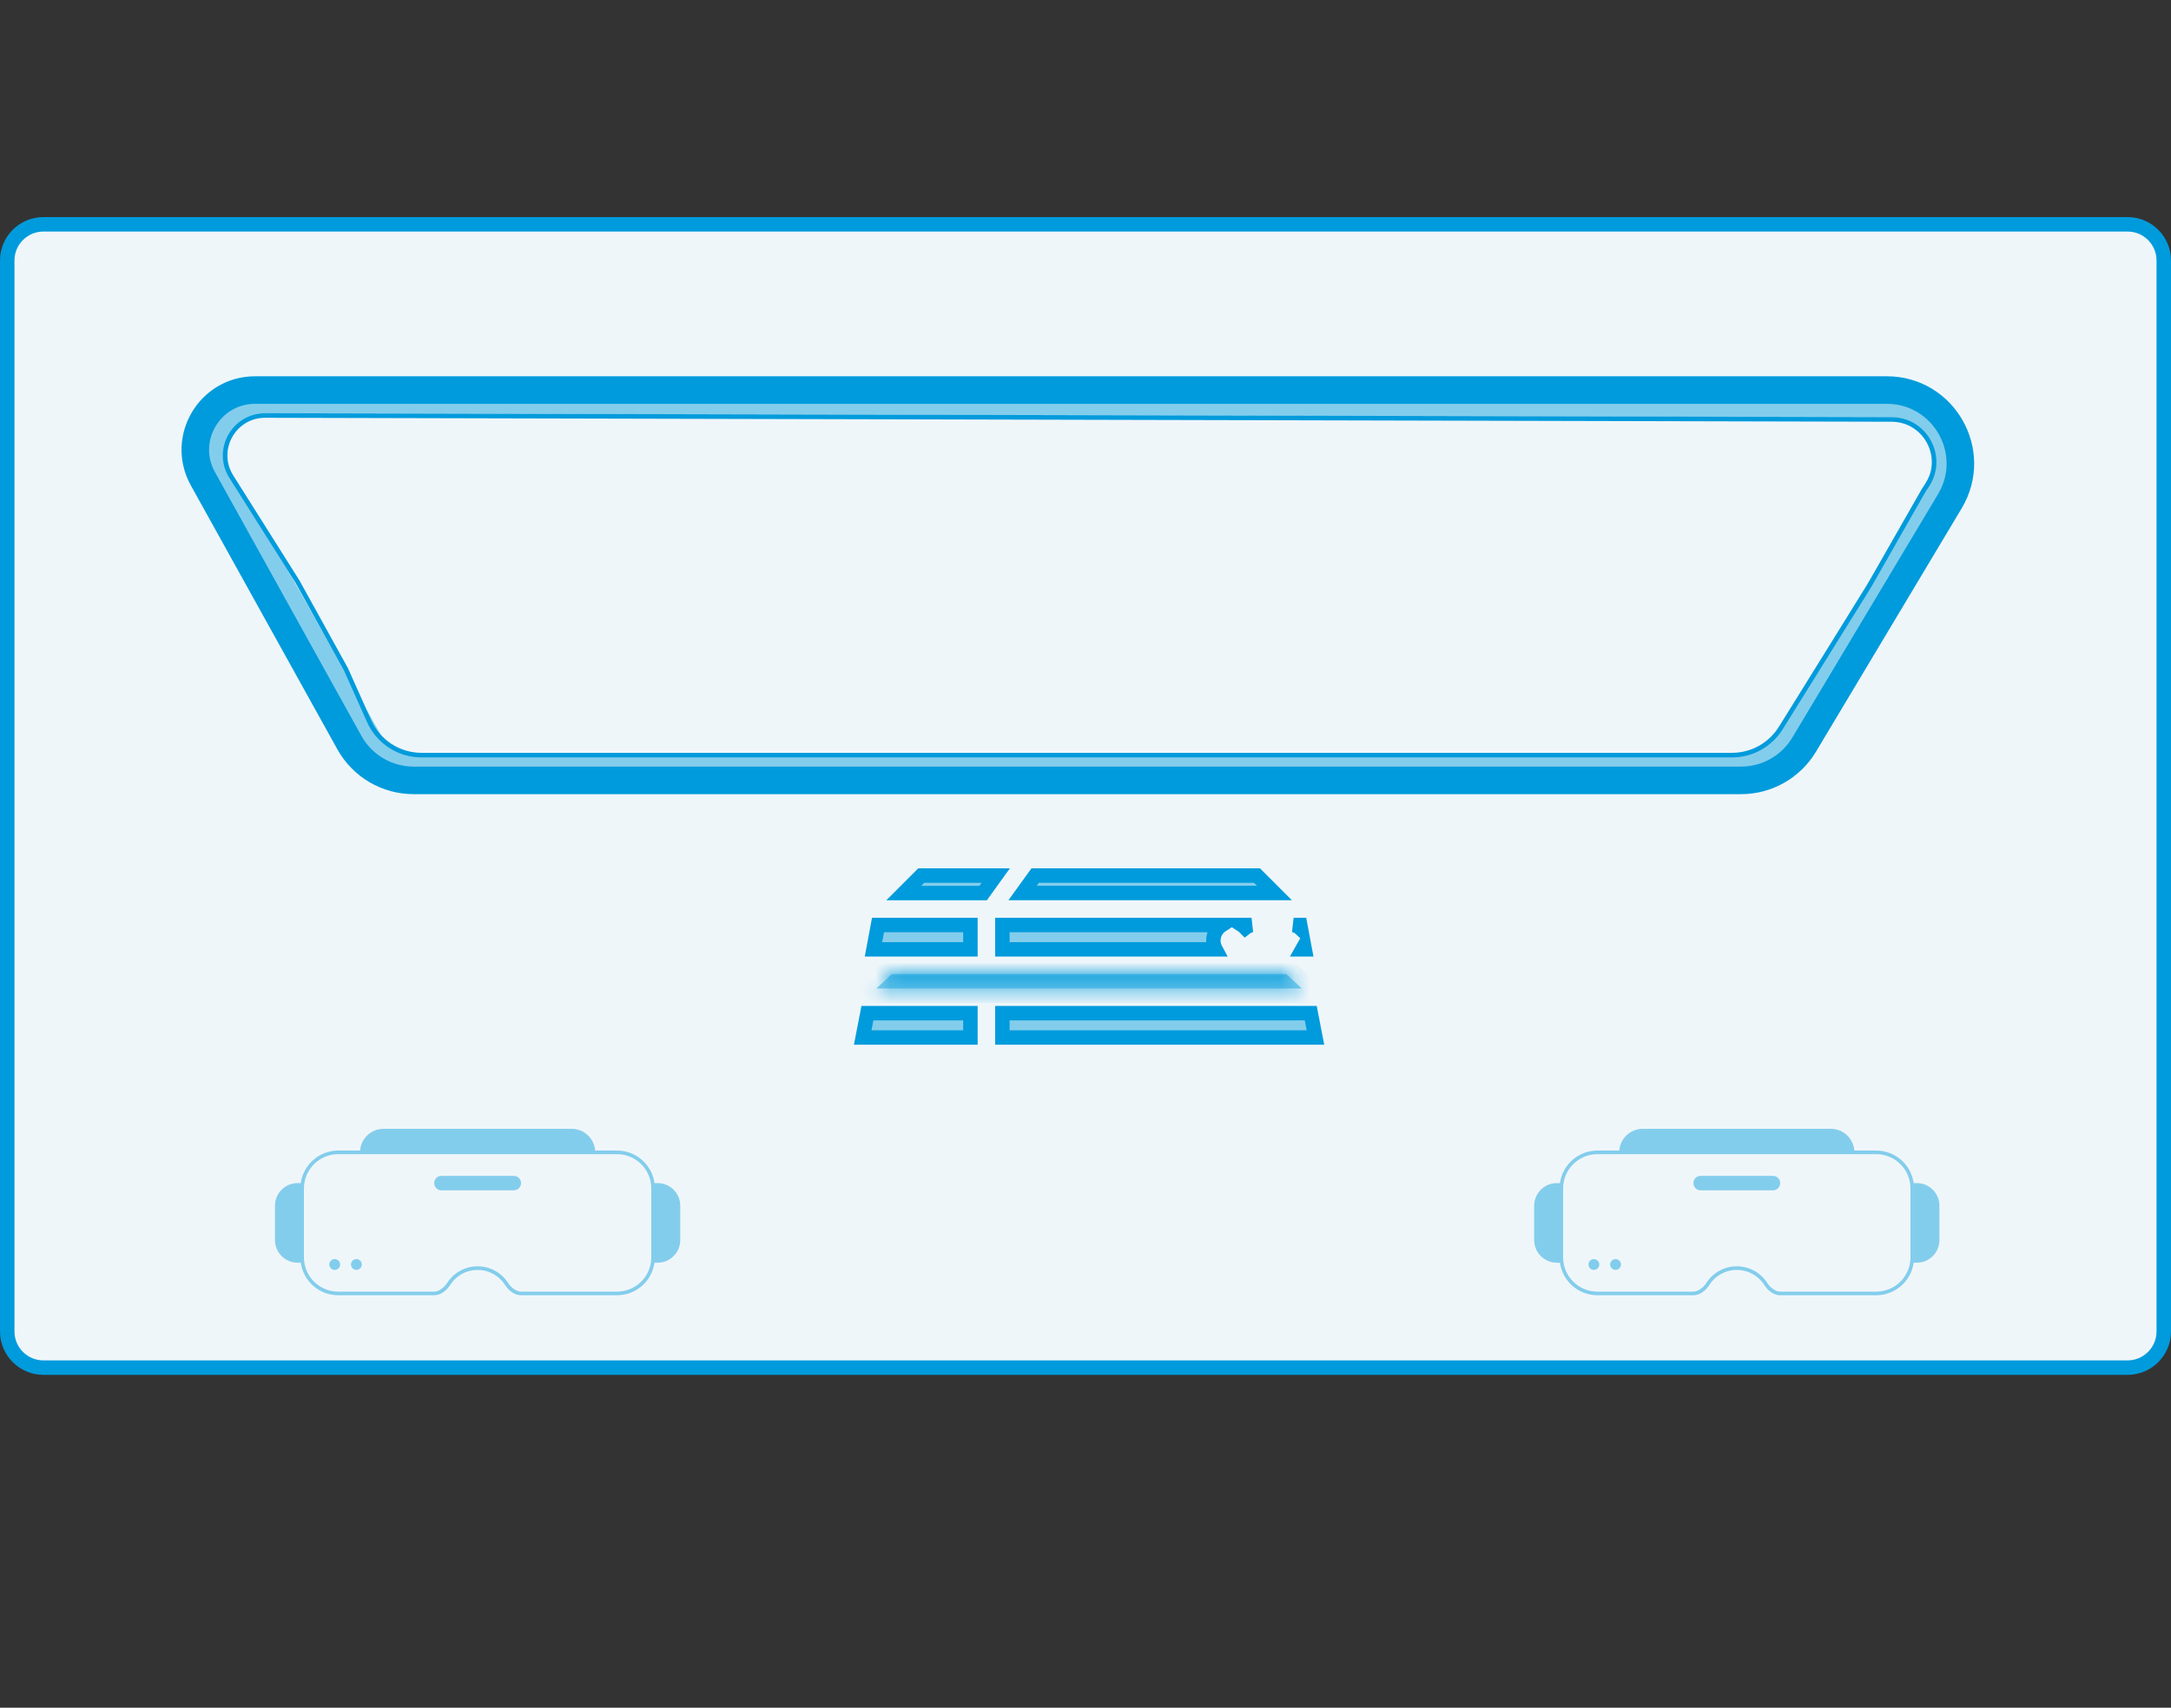 <svg width="150" height="118" viewBox="0 0 150 118" fill="none" xmlns="http://www.w3.org/2000/svg">
<rect x="0" y="0" width="150" height="118" fill="#333333" stroke="none"/>
<path d="M0.5 18C0.5 16.619 1.619 15.5 3 15.5H147C148.381 15.5 149.5 16.619 149.5 18V92C149.5 93.381 148.381 94.5 147 94.5H3C1.619 94.5 0.5 93.381 0.5 92V18Z" fill="#EFF6FA" stroke="#009BDC"/>
<path d="M130.687 28.983H130.687C133.051 28.983 134.448 31.631 133.115 33.582L132.936 33.843L132.936 33.843L132.929 33.854L129.151 40.484L129.15 40.487L123.038 50.307C122.314 51.471 121.04 52.178 119.67 52.178L29.125 52.178C27.562 52.178 26.144 51.259 25.505 49.831L23.9 46.243L23.9 46.243L23.894 46.231L20.562 40.202L20.562 40.202L20.557 40.194L15.957 32.897C14.841 31.057 16.169 28.704 18.322 28.71L130.687 28.983Z" stroke="#009BDC" stroke-width="0.317"/>
<path d="M19.568 40.125L19.562 40.115L19.556 40.105L15.329 33.243C13.895 30.915 15.575 27.916 18.31 27.922L130.718 28.203C133.398 28.21 135.071 31.109 133.736 33.433L129.806 40.272L123.225 50.99C122.59 52.024 121.464 52.654 120.25 52.654L28.681 52.654C27.422 52.654 26.26 51.976 25.641 50.88L19.568 40.125Z" stroke="#009BDC" stroke-opacity="0.45" stroke-width="1.269"/>
<path d="M14.018 33.079C12.492 30.329 14.48 26.952 17.625 26.952L130.364 26.952C134.308 26.952 136.746 31.253 134.72 34.636L124.653 51.454C123.736 52.986 122.082 53.923 120.297 53.923L28.577 53.923C26.733 53.923 25.034 52.923 24.139 51.31L14.018 33.079Z" stroke="#009BDC" stroke-width="1.904"/>
<!-- <path d="M54.5 107.5C54.5 110.102 52.3255 112.599 48.4834 114.475C44.6747 116.335 39.3779 117.5 33.5 117.5C27.6221 117.5 22.3253 116.335 18.5166 114.475C14.6745 112.599 12.5 110.102 12.5 107.5C12.5 104.898 14.6745 102.401 18.5166 100.525C22.3253 98.6646 27.6221 97.5 33.5 97.5C39.3779 97.5 44.6747 98.6646 48.4834 100.525C52.3255 102.401 54.5 104.898 54.5 107.5Z" fill="#EFF6FA" stroke="#009BDC"/> -->
<!-- <path d="M34.4824 102.026V112H32.5137V104.296L30.1484 105.048V103.496L34.2705 102.026H34.4824Z" fill="#009BDC"/> -->
<!-- <path d="M139.5 107.5C139.5 110.102 137.325 112.599 133.483 114.475C129.675 116.335 124.378 117.5 118.5 117.5C112.622 117.5 107.325 116.335 103.517 114.475C99.6745 112.599 97.5 110.102 97.5 107.5C97.5 104.898 99.6745 102.401 103.517 100.525C107.325 98.6646 112.622 97.5 118.5 97.5C124.378 97.5 129.675 98.6646 133.483 100.525C137.325 102.401 139.5 104.898 139.5 107.5Z" fill="#EFF6FA" stroke="#009BDC"/> -->
<!-- <path d="M121.492 110.462V112H114.684V110.688L117.903 107.235C118.227 106.875 118.482 106.559 118.669 106.285C118.856 106.007 118.99 105.759 119.072 105.54C119.159 105.317 119.202 105.105 119.202 104.904C119.202 104.604 119.152 104.346 119.052 104.132C118.951 103.913 118.803 103.744 118.607 103.626C118.416 103.507 118.179 103.448 117.896 103.448C117.596 103.448 117.336 103.521 117.117 103.667C116.903 103.813 116.739 104.016 116.625 104.275C116.516 104.535 116.461 104.829 116.461 105.157H114.485C114.485 104.565 114.627 104.022 114.909 103.53C115.192 103.034 115.59 102.639 116.105 102.348C116.62 102.051 117.231 101.903 117.938 101.903C118.635 101.903 119.223 102.017 119.701 102.245C120.184 102.468 120.549 102.792 120.795 103.216C121.046 103.635 121.171 104.136 121.171 104.72C121.171 105.048 121.118 105.369 121.014 105.684C120.909 105.993 120.758 106.303 120.562 106.613C120.371 106.919 120.139 107.229 119.865 107.543C119.592 107.857 119.289 108.183 118.956 108.521L117.227 110.462H121.492Z" fill="#009BDC"/> -->
<path d="M26.5 78C25.644 78 24.945 78.661 24.881 79.5H23.375C22.051 79.5 20.961 80.476 20.78 81.75H20.562C19.699 81.75 19 82.449 19 83.312V85.688C19 86.551 19.699 87.25 20.562 87.25H20.78C20.962 88.524 22.051 89.5 23.375 89.5H30C30.459 89.5 30.87 89.155 31.098 88.796C31.495 88.166 32.196 87.75 33 87.75C33.804 87.75 34.505 88.166 34.903 88.796C35.129 89.155 35.541 89.5 36 89.5H42.625C43.95 89.5 45.039 88.524 45.221 87.25H45.438C46.301 87.25 47 86.551 47 85.688V83.312C47 82.449 46.301 81.75 45.438 81.75H45.221C45.04 80.476 43.95 79.5 42.625 79.5H41.119C41.055 78.661 40.356 78 39.5 78H26.5ZM23.375 79.75H42.625C43.943 79.75 45 80.808 45 82.125V86.875C45 88.193 43.943 89.25 42.625 89.25H36C35.676 89.25 35.304 88.963 35.114 88.663C34.671 87.963 33.891 87.5 33 87.5C32.109 87.5 31.329 87.963 30.886 88.663C30.696 88.963 30.324 89.25 30 89.25H23.375C22.058 89.25 21 88.193 21 86.875V82.125C21 80.808 22.058 79.75 23.375 79.75ZM30.5 81.25C30.225 81.25 30 81.475 30 81.75C30 82.025 30.225 82.25 30.5 82.25H35.5C35.775 82.25 36 82.025 36 81.75C36 81.475 35.775 81.25 35.5 81.25H30.5ZM23.125 87C22.92 87 22.75 87.169 22.75 87.375C22.75 87.581 22.92 87.75 23.125 87.75C23.331 87.75 23.5 87.581 23.5 87.375C23.5 87.169 23.331 87 23.125 87ZM24.625 87C24.42 87 24.25 87.169 24.25 87.375C24.25 87.581 24.42 87.75 24.625 87.75C24.831 87.75 25 87.581 25 87.375C25 87.169 24.831 87 24.625 87Z" fill="#009BDC" fill-opacity="0.45"/>
<path d="M113.5 78C112.644 78 111.945 78.661 111.881 79.5H110.375C109.051 79.5 107.961 80.476 107.78 81.75H107.563C106.699 81.75 106 82.449 106 83.312V85.688C106 86.551 106.699 87.25 107.563 87.25H107.78C107.963 88.524 109.051 89.5 110.375 89.5H117C117.459 89.5 117.87 89.155 118.097 88.796C118.495 88.166 119.196 87.75 120 87.75C120.804 87.75 121.505 88.166 121.903 88.796C122.129 89.155 122.541 89.5 123 89.5H129.625C130.95 89.5 132.039 88.524 132.221 87.25H132.437C133.301 87.25 134 86.551 134 85.688V83.312C134 82.449 133.301 81.75 132.437 81.75H132.221C132.04 80.476 130.95 79.5 129.625 79.5H128.119C128.055 78.661 127.356 78 126.5 78H113.5ZM110.375 79.75H129.625C130.942 79.75 132 80.808 132 82.125V86.875C132 88.193 130.942 89.25 129.625 89.25H123C122.676 89.25 122.304 88.963 122.114 88.663C121.671 87.963 120.891 87.5 120 87.5C119.109 87.5 118.329 87.963 117.886 88.663C117.696 88.963 117.324 89.25 117 89.25H110.375C109.058 89.25 108 88.193 108 86.875V82.125C108 80.808 109.058 79.75 110.375 79.75ZM117.5 81.25C117.225 81.25 117 81.475 117 81.75C117 82.025 117.225 82.25 117.5 82.25H122.5C122.775 82.25 123 82.025 123 81.75C123 81.475 122.775 81.25 122.5 81.25H117.5ZM110.125 87C109.92 87 109.75 87.169 109.75 87.375C109.75 87.581 109.92 87.75 110.125 87.75C110.331 87.75 110.5 87.581 110.5 87.375C110.5 87.169 110.331 87 110.125 87ZM111.625 87C111.42 87 111.25 87.169 111.25 87.375C111.25 87.581 111.42 87.75 111.625 87.75C111.831 87.75 112 87.581 112 87.375C112 87.169 111.831 87 111.625 87Z" fill="#009BDC" fill-opacity="0.45"/>
<path d="M88.054 61.704H70.653L71.503 60.529C71.51 60.521 71.517 60.511 71.525 60.5H86.85L88.054 61.704Z" fill="#009BDC" fill-opacity="0.45" stroke="#009BDC"/>
<mask id="path-14-inside-1_5_196" fill="white">
<path d="M60.552 68.302H89.943L88.88 67.305H61.614L60.552 68.302Z"/>
</mask>
<path d="M60.552 68.302H89.943L88.88 67.305H61.614L60.552 68.302Z" fill="#009BDC" fill-opacity="0.45"/>
<path d="M60.552 68.302L59.868 67.572L58.023 69.302H60.552V68.302ZM89.943 68.302V69.302H92.472L90.627 67.572L89.943 68.302ZM88.88 67.305L89.564 66.576L89.276 66.305H88.88V67.305ZM61.614 67.305V66.305H61.219L60.93 66.576L61.614 67.305ZM60.552 69.302H89.943V67.302H60.552V69.302ZM90.627 67.572L89.564 66.576L88.196 68.035L89.259 69.031L90.627 67.572ZM88.88 66.305H61.614V68.305H88.88V66.305ZM60.93 66.576L59.868 67.572L61.236 69.031L62.298 68.035L60.93 66.576Z" fill="#009BDC" mask="url(#path-14-inside-1_5_196)"/>
<path d="M62.441 61.71L63.651 60.5H68.8L67.927 61.71H62.441Z" fill="#009BDC" fill-opacity="0.45" stroke="#009BDC"/>
<path d="M83.986 65.598H69.257V63.917H84.42C84.068 64.144 83.834 64.538 83.834 64.993C83.834 65.212 83.889 65.418 83.986 65.598ZM86.046 64.119C85.974 64.043 85.892 63.975 85.803 63.917H86.472C86.314 63.953 86.169 64.024 86.046 64.119ZM89.886 64.186C89.746 64.056 89.573 63.962 89.381 63.917H89.836L89.886 64.186ZM90.127 65.475L90.15 65.598H90.056C90.082 65.559 90.106 65.517 90.127 65.475Z" fill="#009BDC" fill-opacity="0.45" stroke="#009BDC"/>
<path d="M69.257 71.69V70.009H90.563L90.888 71.69H69.257Z" fill="#009BDC" fill-opacity="0.45" stroke="#009BDC"/>
<path d="M60.351 65.598L60.665 63.917H67.049V65.598H60.351Z" fill="#009BDC" fill-opacity="0.45" stroke="#009BDC"/>
<path d="M67.049 70.009V71.69H59.606L59.932 70.009H67.049Z" fill="#009BDC" fill-opacity="0.45" stroke="#009BDC"/>
</svg>
